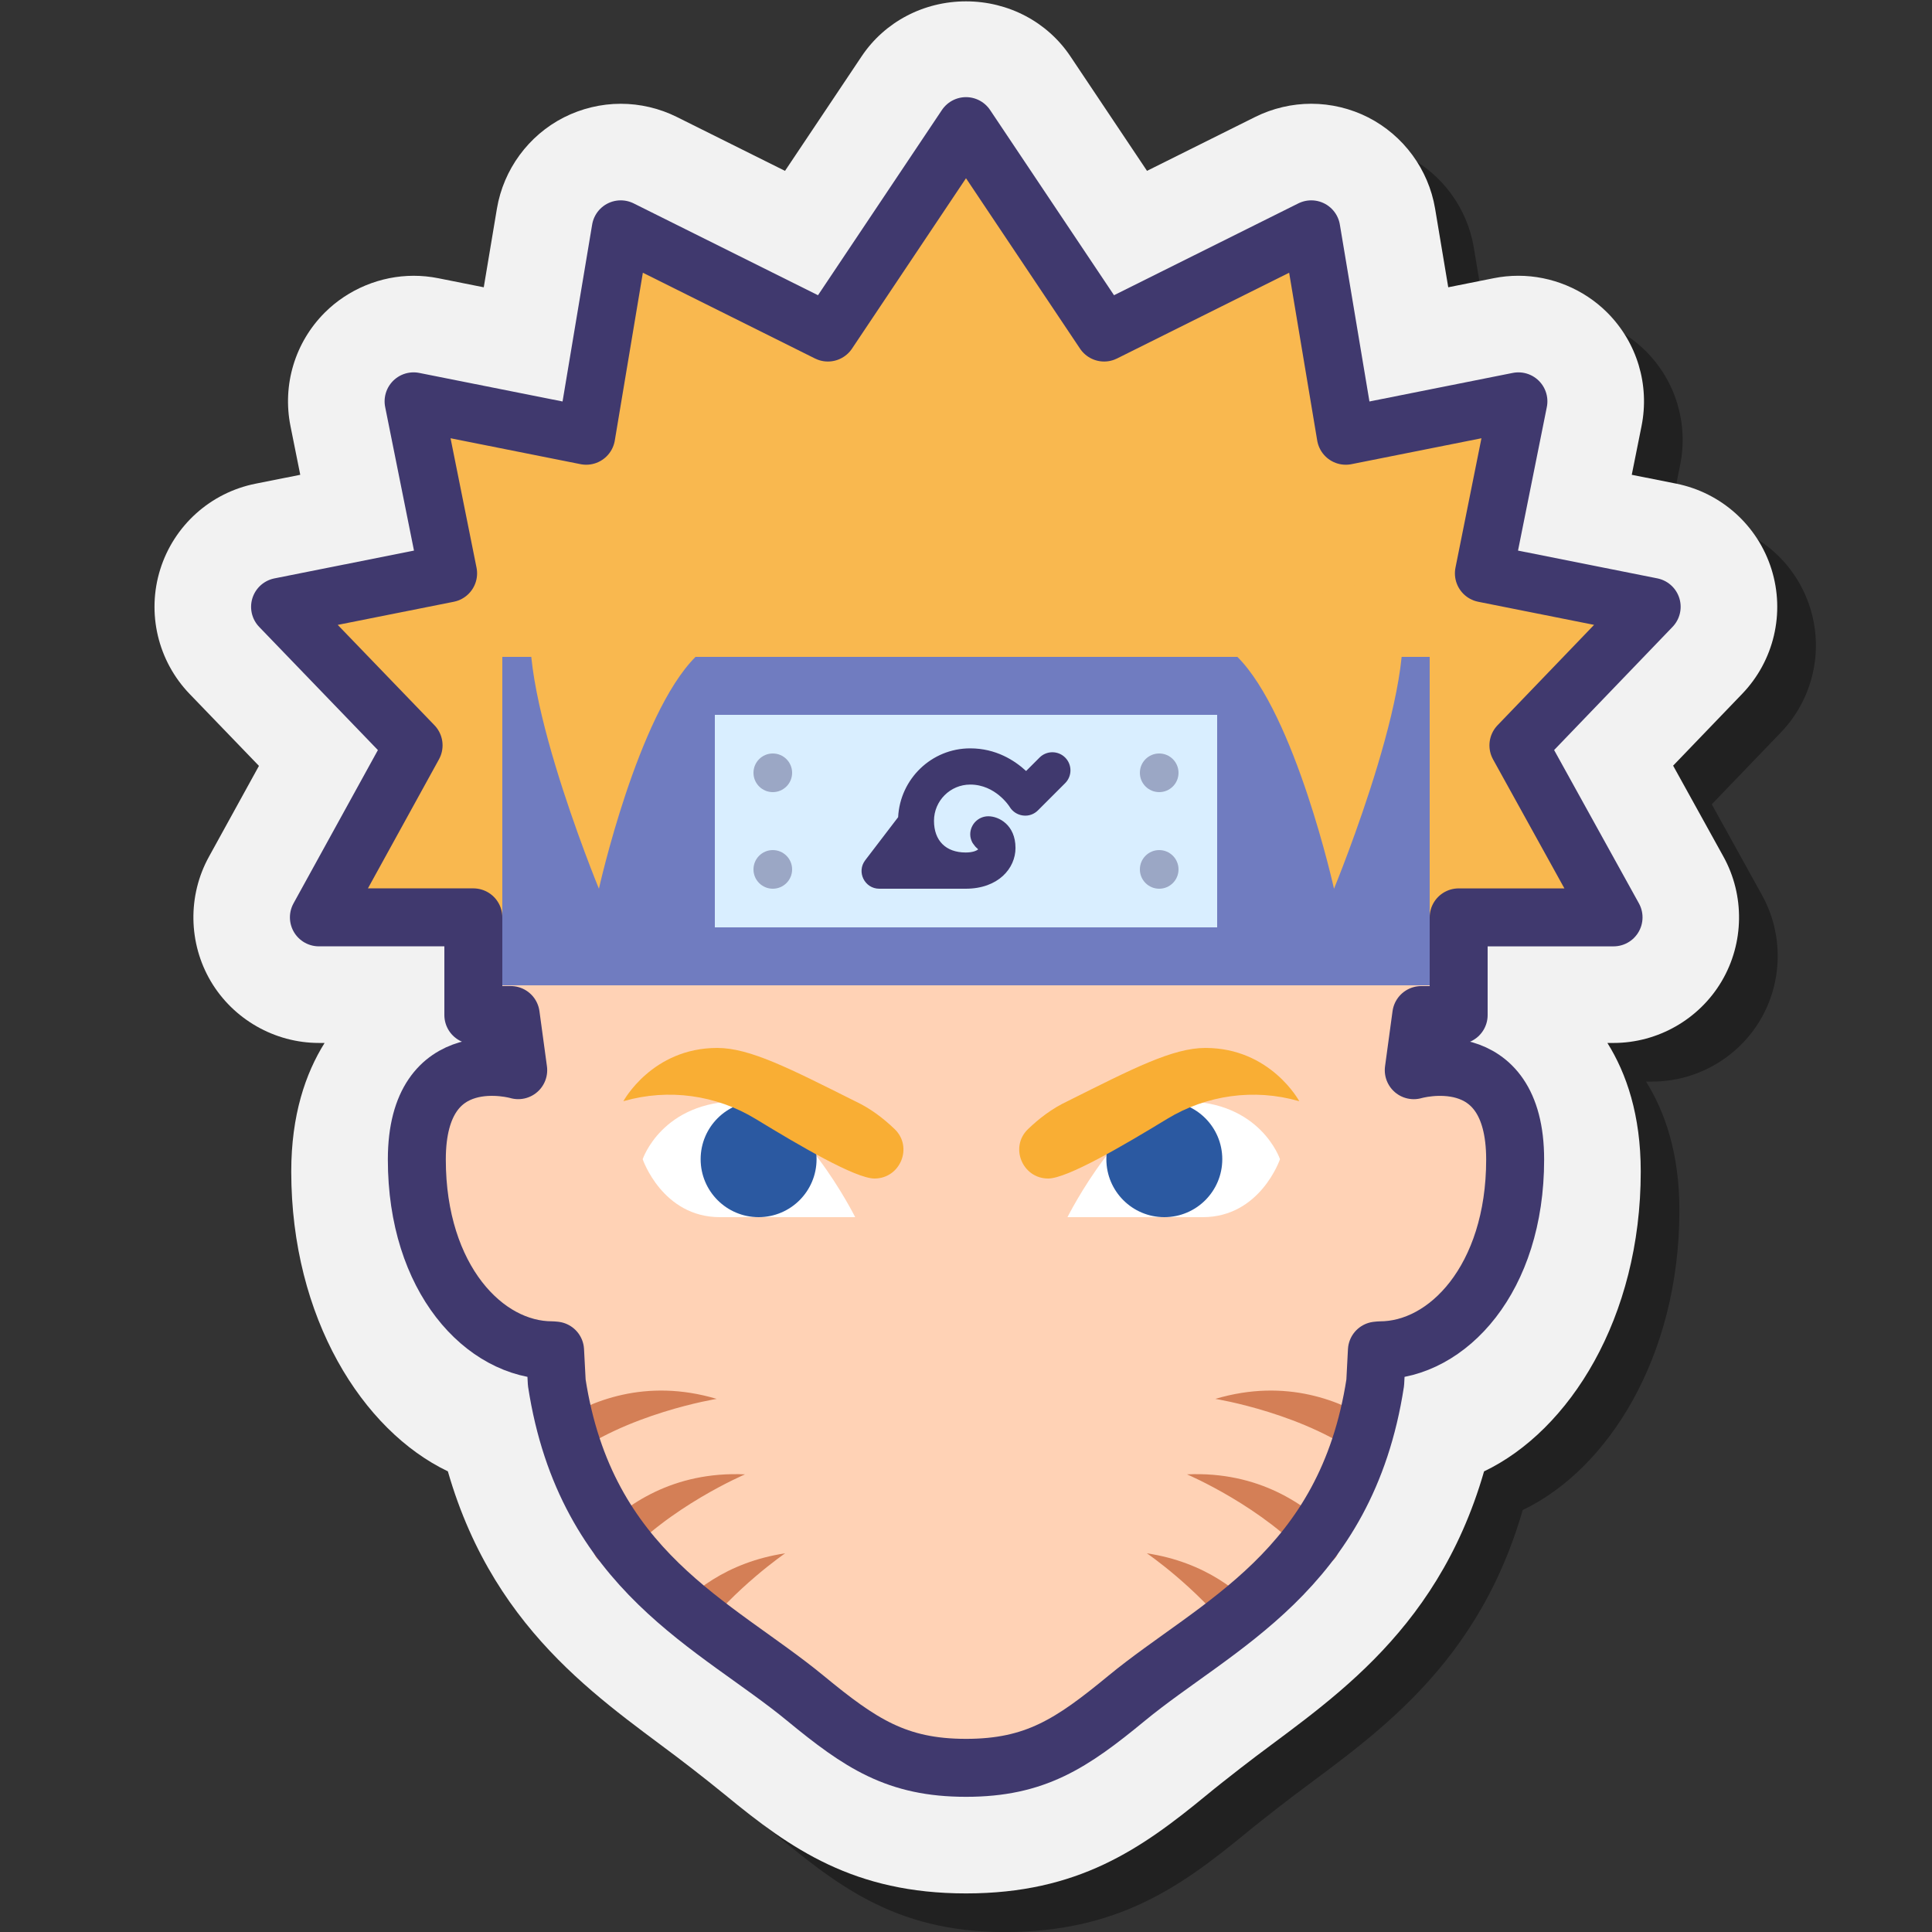 <svg xmlns="http://www.w3.org/2000/svg"  viewBox="0 0 100 100" width="200px" height="200px"><rect x="0" y="0" width="100" height="100" fill="#333333" stroke="none"/><path d="M52.002,100.003c-5.801,0-8.825-2.554-12.203-5.335 c-0.559-0.46-1.18-1.115-1.788-1.59c-4.125-3.222-10.106-8.733-12.607-17.419c-4.413-2.11-8.329-5.443-8.329-13.021 c0-2.923,2.084-9.703,3.071-11.28L18.933,51c-2.287,0-4.473,2.564-5.638,0.596c-1.165-1.974-1.586-3.245-0.482-5.248l2.59-4.705 l-3.586-3.721c-1.649-1.712-2.232-4.184-1.524-6.45c0.712-2.272,2.602-3.97,4.932-4.435l2.316-0.461l-0.506-2.521 c-0.428-2.136,0.234-4.332,1.773-5.873c1.215-1.213,2.891-1.907,4.602-1.907c0.424,0,0.851,0.042,1.267,0.125l2.362,0.471 l0.681-4.071c0.34-2.025,1.634-3.789,3.461-4.72c0.916-0.464,1.934-0.708,2.951-0.708c1,0,2.001,0.235,2.896,0.681l5.604,2.792 l3.967-5.93C47.789,3.133,49.809,2.07,52,2.07s2.215,2.947,3.407,4.727l5.963,4.046l5.602-2.791c0.9-0.447,1.9-0.682,2.898-0.682 c1.019,0,2.038,0.244,2.946,0.706c1.832,0.933,3.125,2.696,3.465,4.719l0.681,4.074l2.361-0.471 c0.407-0.082,0.839-0.125,1.271-0.125c1.71,0,3.386,0.694,4.597,1.905c1.542,1.543,2.204,3.739,1.776,5.875l-0.506,2.522l2.3,0.458 c2.332,0.466,4.221,2.163,4.932,4.429c0.711,2.267,0.13,4.739-1.517,6.451l-3.574,3.717l2.604,4.708 c1.108,2.002,1.075,4.474-0.089,6.447c-1.162,1.972-3.308,3.198-5.599,3.198h-0.318c0.987,1.577,1.726,3.733,1.726,6.656 c0,7.58-3.695,13.409-8.11,15.519c-2.507,8.692-8.491,12.148-12.587,15.346c-0.636,0.497-1.227,0.957-1.783,1.416 C61.067,97.7,57.8,100.003,52.002,100.003z" opacity=".35"/><path fill="#f2f2f2" d="M50.002,98.003c-5.801,0-9.069-2.302-12.446-5.082c-0.559-0.46-1.148-0.92-1.756-1.395 c-4.125-3.222-10.118-6.685-12.619-15.37c-4.413-2.11-8.106-7.939-8.106-15.517c0-2.923,0.739-5.08,1.726-6.656h-0.295 c-2.287,0-4.431-1.223-5.595-3.191c-1.165-1.974-1.202-4.442-0.098-6.445l2.59-4.705l-3.586-3.721 c-1.649-1.712-2.232-4.184-1.524-6.45c0.712-2.272,2.602-3.97,4.932-4.435l2.316-0.461l-0.506-2.521 c-0.428-2.136,0.234-4.332,1.773-5.873c1.215-1.213,2.891-1.907,4.602-1.907c0.424,0,0.851,0.042,1.267,0.125l2.362,0.471 l0.681-4.071c0.34-2.025,1.634-3.789,3.461-4.72c0.916-0.464,1.934-0.708,2.951-0.708c1,0,2.001,0.235,2.896,0.681l5.604,2.792 l3.967-5.93C45.789,1.133,47.809,0.07,50,0.07s4.211,1.063,5.402,2.844l3.967,5.929l5.602-2.791c0.9-0.447,1.9-0.682,2.898-0.682 c1.019,0,2.038,0.244,2.946,0.706c1.832,0.933,3.125,2.696,3.465,4.719l0.681,4.074l2.361-0.471 c0.407-0.082,0.839-0.125,1.271-0.125c1.71,0,3.386,0.694,4.597,1.905c1.542,1.543,2.204,3.739,1.776,5.875l-0.506,2.522l2.3,0.458 c2.332,0.466,4.221,2.163,4.932,4.429c0.711,2.267,0.13,4.739-1.517,6.451l-3.574,3.717l2.604,4.708 c1.108,2.002,1.075,4.474-0.089,6.447c-1.162,1.972-3.308,3.198-5.599,3.198h-0.318c0.987,1.577,1.726,3.733,1.726,6.656 c0,7.58-3.695,13.409-8.11,15.519c-2.507,8.692-8.491,12.148-12.587,15.346c-0.636,0.497-1.227,0.957-1.783,1.416 C59.067,95.7,55.8,98.003,50.002,98.003z"/><path fill="#ffd2b5" d="M75.5,52.539v-5.056h8.017l-4.924-8.903l6.897-7.173l-8.684-1.731l1.787-8.903l-8.935,1.781 L67.871,11.87l-10.722,5.342L50,6.528l-7.148,10.684L32.129,11.87l-1.787,10.684l-8.935-1.781l1.787,8.903l-8.698,1.733l6.911,7.17 l-4.901,8.903H24.5v5.056h1.935l0.463,3.498l-0.074-0.024c0,0-5.248-1.542-5.248,4.626s3.498,9.253,6.997,9.253l0.147-0.078 l0.099,1.747c1.503,9.787,8.25,12.537,12.869,16.341c2.839,2.337,4.724,3.601,8.311,3.601h0H50h0.002h0 c3.587,0,5.472-1.263,8.311-3.601c4.619-3.803,11.366-6.554,12.869-16.341l0.099-1.747l0.147,0.078 c3.498,0,6.997-3.084,6.997-9.253s-5.248-4.626-5.248-4.626l-0.074,0.024l0.463-3.498H75.5z"/><polygon fill="#f9b84f" points="85.49,31.407 76.806,29.677 78.593,20.773 69.658,22.554 67.871,11.87 57.148,17.212 50,6.528 42.852,17.212 32.129,11.87 30.342,22.554 21.407,20.773 23.194,29.677 14.496,31.41 21.407,38.58 16.506,47.483 83.517,47.483 78.593,38.58"/><rect width="48" height="17" x="26" y="34" fill="#707cc0"/><path fill="#f9b84f" d="M27.826,31C26.048,33.994,31,46,31,46s2-9,5-12C34.712,31.843,29.108,28.84,27.826,31z"/><path fill="#f9b84f" d="M72.222,31c1.778,2.994-3.174,15-3.174,15s-2-9-5-12C65.335,31.843,70.939,28.84,72.222,31z"/><rect width="26" height="11" x="37" y="37" fill="#d9eeff"/><path fill="#40396e" d="M55.133,39.211c-0.366-0.366-0.96-0.366-1.326,0l-0.696,0.696c-0.604-0.557-1.569-1.172-2.893-1.172 c-2.004,0-3.63,1.583-3.731,3.562l-1.702,2.227C44.321,45.128,44.753,46,45.514,46h4.47c1.693,0,2.578-1.061,2.578-2.109 c0-1.194-0.862-1.641-1.406-1.641c-0.517,0-0.937,0.42-0.937,0.938c0,0.148,0.041,0.283,0.103,0.409 c0.019,0.039,0.047,0.069,0.071,0.105c0.054,0.081,0.114,0.15,0.189,0.21c0.019,0.015,0.028,0.039,0.047,0.052 c-0.092,0.075-0.292,0.161-0.645,0.161c-1.028,0-1.641-0.613-1.641-1.641c0-1.033,0.842-1.875,1.875-1.875 c1.303,0,2.018,1.114,2.042,1.155c0.15,0.248,0.403,0.411,0.69,0.446c0.292,0.039,0.574-0.064,0.776-0.268l1.406-1.406 C55.498,40.171,55.498,39.576,55.133,39.211z"/><circle cx="40" cy="40" r="1" fill="#9ba7c5"/><circle cx="40" cy="45" r="1" fill="#9ba7c5"/><circle cx="60" cy="40" r="1" fill="#9ba7c5"/><circle cx="60" cy="45" r="1" fill="#9ba7c5"/><path fill="#fff" d="M61.252,57c4,0,5,3,5,3s-1.018,3-4,3c-2.982,0-7,0-7,0S58.27,57,61.252,57z"/><path fill="#fff" d="M44.265,63c0,0-4.018,0-7,0s-4-3-4-3s1-3,5-3C41.247,57,44.265,63,44.265,63z"/><circle cx="39.265" cy="60" r="3" fill="#2b59a1"/><circle cx="60.265" cy="60" r="3" fill="#2b59a1"/><path fill="#f9ae34" d="M45.265,61c1.333,0,2.005-1.625,1.047-2.552c-0.571-0.552-1.257-1.079-2.047-1.448 c-3.379-1.69-5.449-2.759-7.138-2.759c-3.38,0-4.862,2.759-4.862,2.759s0.013-0.004,0.037-0.011c2.3-0.658,4.769-0.316,6.811,0.928 C41.358,59.285,44.275,61,45.265,61L45.265,61z"/><path fill="#f9ae34" d="M54.252,61c0.99,0,3.907-1.715,6.152-3.082c2.043-1.244,4.512-1.587,6.811-0.928 c0.024,0.006,0.037,0.01,0.037,0.01s-1.482-2.759-4.862-2.759c-1.69,0-3.759,1.069-7.138,2.759 c-0.79,0.369-1.476,0.896-2.047,1.448C52.247,59.375,52.919,61,54.252,61L54.252,61z"/><path fill="#d47f56" d="M28.854,73.629c1.673-1.102,4.553-2.32,8.242-1.223c0,0-4.762,0.763-7.82,3.172 C28.67,76.056,27.804,74.321,28.854,73.629z"/><path fill="#d47f56" d="M30.984,79.351c1.384-1.45,3.85-3.208,7.578-3.038c0,0-3.981,1.694-6.43,4.485 C31.482,81.539,30.045,80.335,30.984,79.351z"/><path fill="#d47f56" d="M34.502,83.886c1.194-1.476,3.128-3.029,6.138-3.487c0,0-2.59,1.769-4.505,4.279 C36.021,84.827,35,84,34.502,83.886z"/><path fill="#d47f56" d="M71.148,73.629c-1.673-1.102-4.553-2.32-8.242-1.223c0,0,4.762,0.763,7.82,3.172 C71.332,76.056,72.198,74.321,71.148,73.629z"/><path fill="#d47f56" d="M69.018,79.351c-1.384-1.45-3.85-3.208-7.578-3.038c0,0,3.981,1.694,6.43,4.485 C68.52,81.539,69.957,80.335,69.018,79.351z"/><path fill="#d47f56" d="M65.5,83.886c-1.194-1.476-3.128-3.029-6.138-3.487c0,0,2.496,1.704,4.399,4.142 C63.912,84.734,65.002,84,65.5,83.886z"/><path fill="none" stroke="#40396e" stroke-linecap="round" stroke-linejoin="round" stroke-miterlimit="10" stroke-width="3" d="M75.5,52.539v-5.056h8.017l-4.924-8.903l6.897-7.173l-8.684-1.731l1.787-8.903l-8.935,1.781L67.871,11.87l-10.722,5.342L50,6.528 l-7.148,10.684L32.129,11.87l-1.787,10.684l-8.935-1.781l1.787,8.903l-8.698,1.733l6.911,7.17l-4.901,8.903H24.5v5.056h1.935 l0.388,2.854c0,0-5.248-1.542-5.248,4.626s3.498,9.873,6.997,9.873l0.159,0.014l0.087,1.656c1.503,9.787,8.25,12.537,12.869,16.341 c2.839,2.337,4.724,3.601,8.311,3.601h0H50h0.002h0c3.587,0,5.472-1.263,8.311-3.601c4.619-3.803,11.366-6.554,12.869-16.341 l0.086-1.653l0.159-0.016c3.498,0,6.997-3.704,6.997-9.873s-5.248-4.626-5.248-4.626l0.388-2.854H75.5z"/></svg>
